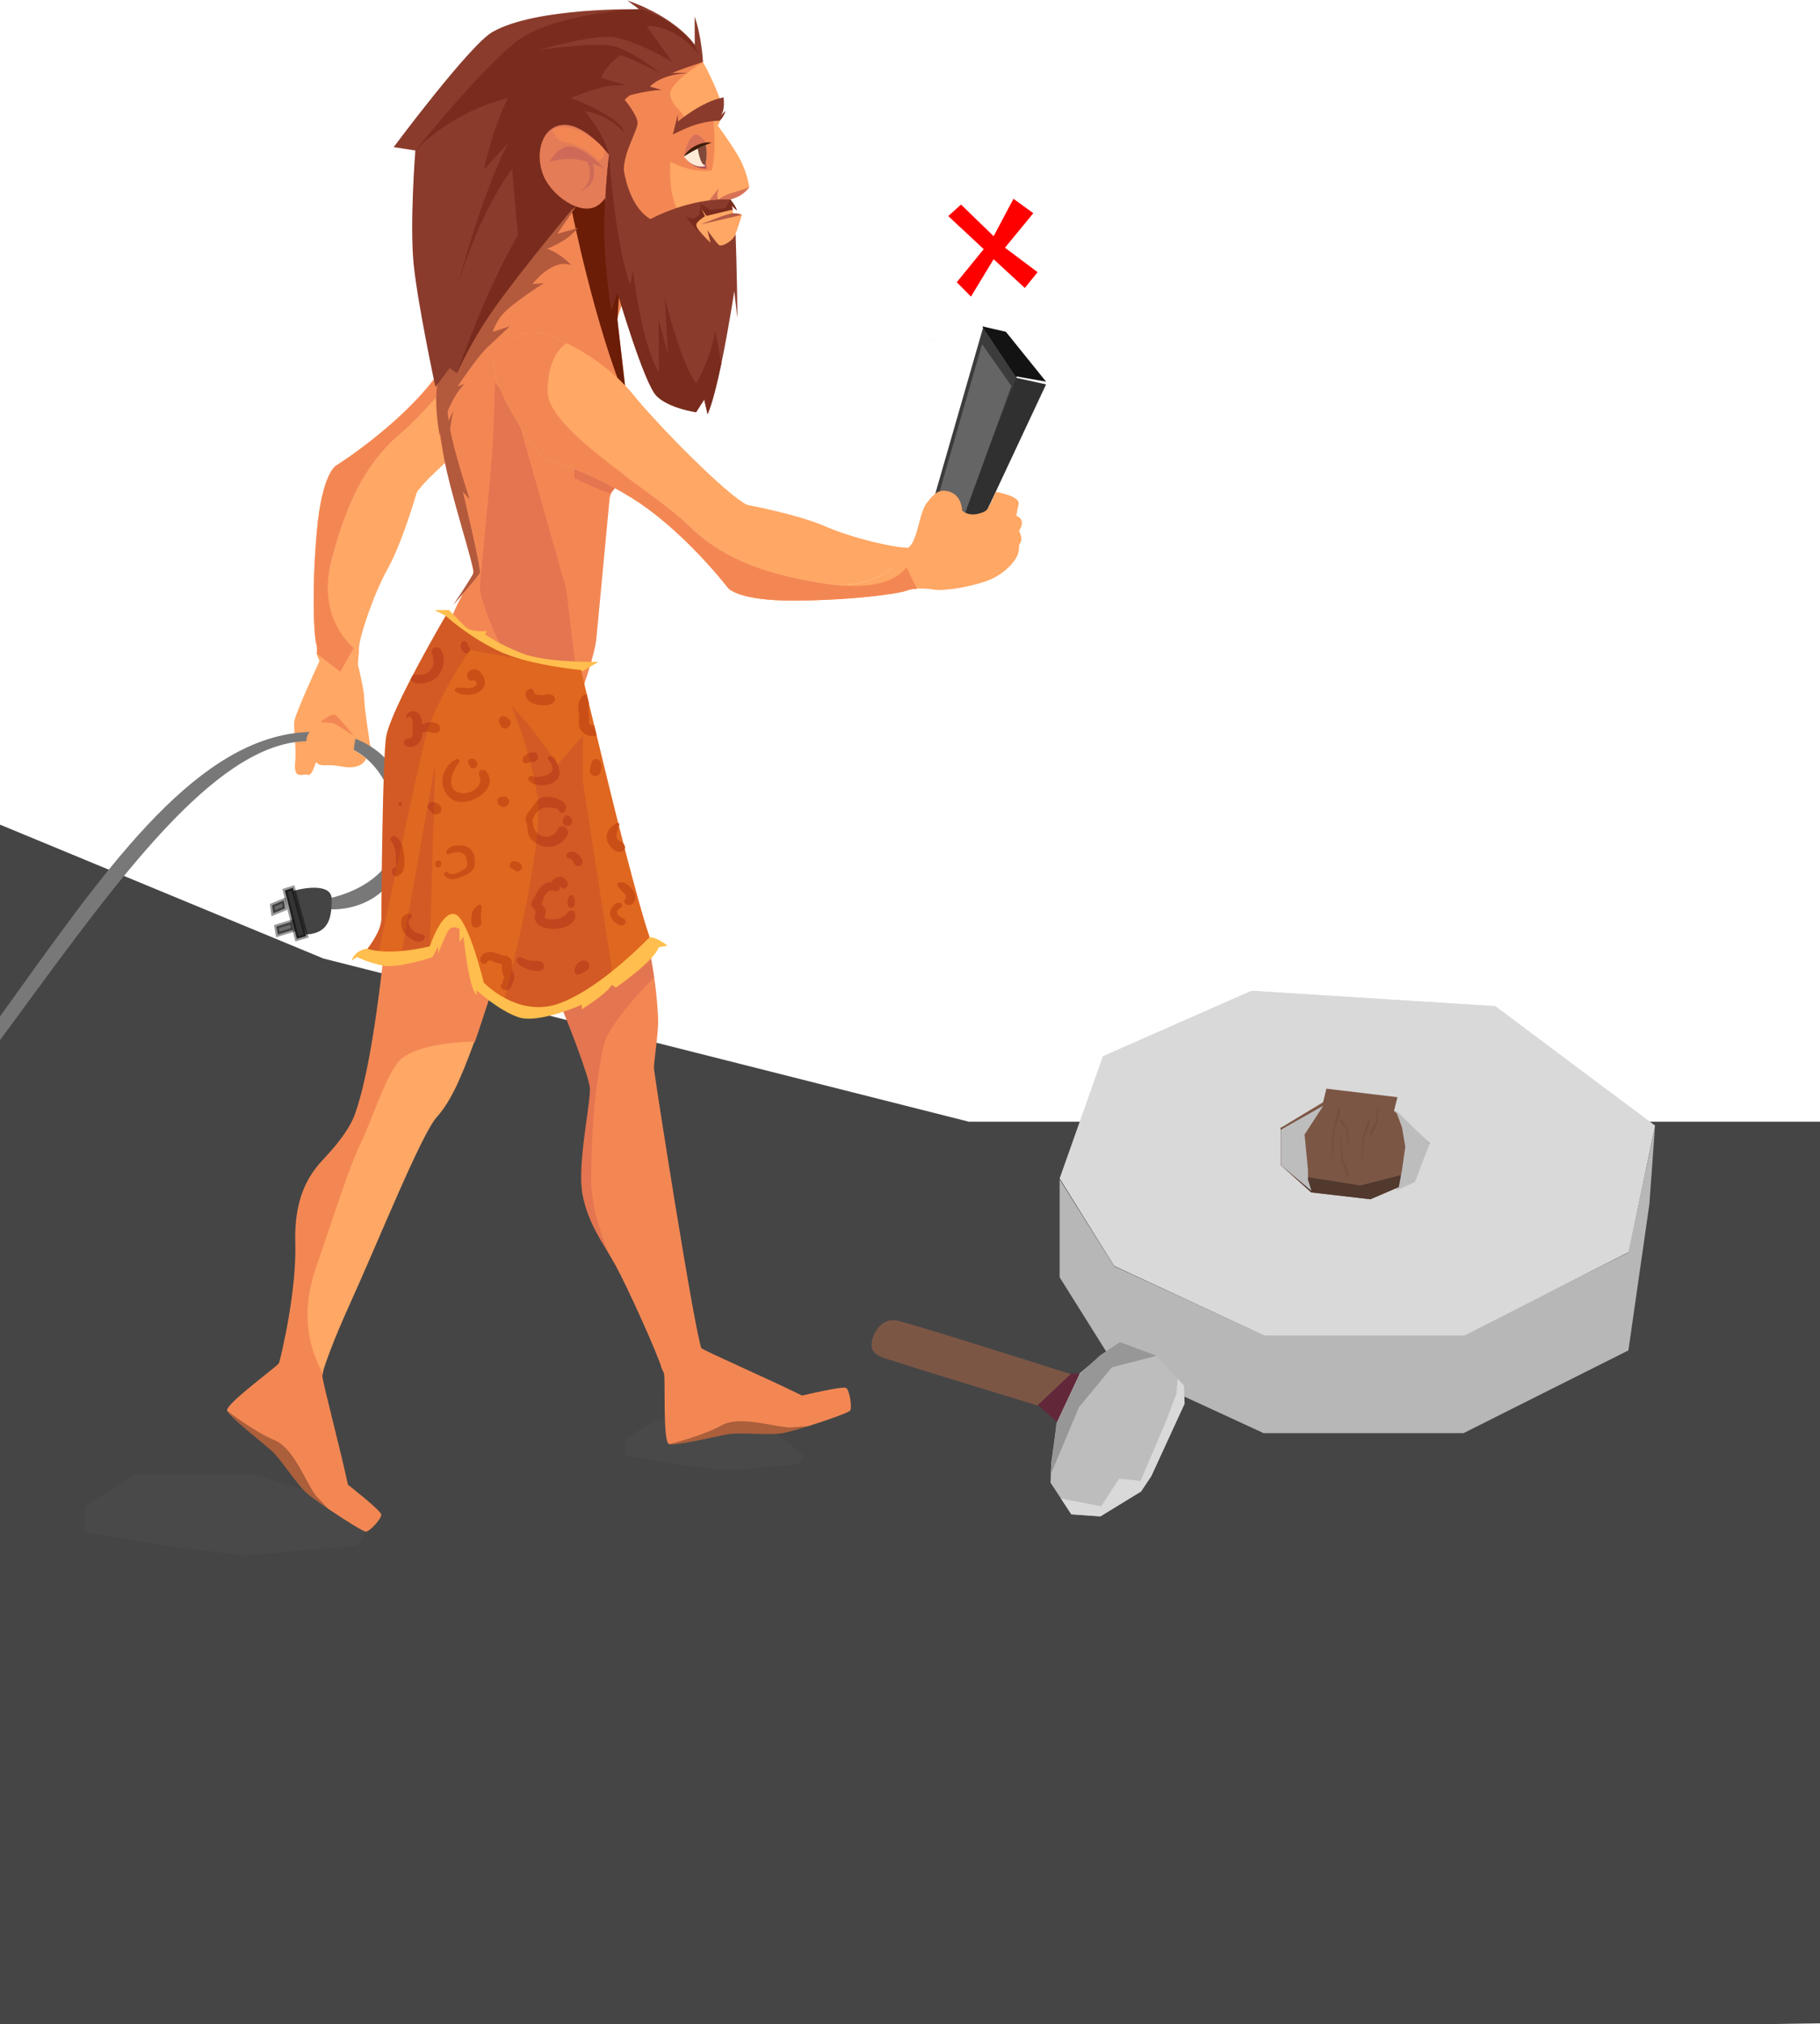 <svg width="428" height="476" viewBox="0 0 428 476" fill="none" xmlns="http://www.w3.org/2000/svg">
<path d="M227.799 263.757L76.074 225.398L-53.041 171.957L-133 64.748L-119.892 483.748L895 468.995V396.538L716.73 359.818L586.305 335.885L485.701 263.757H227.799Z" fill="#454545"/>
<path d="M84.04 363.494L86 360.273L74.891 351.257L59.861 346.748H47.772H31.436L20 354.155V360.273L38.95 363.494L57.248 365.748L84.04 363.494Z" fill="#757575" fill-opacity="0.1"/>
<path d="M187.752 344.324L189 342.29L181.931 336.596L172.366 333.748H164.673H154.277L147 338.426V342.29L159.059 344.324L170.703 345.748L187.752 344.324Z" fill="#757575" fill-opacity="0.1"/>
<path d="M210.989 310.536C214.608 311.341 239.686 319.256 251.773 323.114L246.274 331.196C234.966 327.749 211.983 320.717 210.511 320.162C208.671 319.468 206.294 319.272 205.223 317.468C204.152 315.663 206.465 309.531 210.989 310.536Z" fill="#7C5645"/>
<path d="M75.961 153.644C75.961 153.644 69.517 167.482 69.237 169.498C68.958 171.515 69.757 175.759 69.413 179.245C68.982 183.624 71.337 181.771 72.363 182.195C73.389 182.618 74.127 179.544 74.657 178.262C75.185 176.98 74.853 172.922 76.187 172.367C77.522 171.812 80.161 172.112 80.161 172.112L87.241 176.454C87.241 176.454 85.645 166.48 85.632 164.025C85.617 161.572 83.326 152.966 83.326 152.966C83.326 152.966 83.126 150.701 79.737 150.564C76.348 150.428 75.961 153.644 75.961 153.644Z" fill="#FFA764"/>
<path d="M93.335 193.74C94.646 205.537 82.521 210.452 76.295 211.435L76.295 213.729C82.74 214.493 95.694 211.566 95.957 193.74C96.219 175.914 81.866 171.894 74.657 172.112C23.21 170.801 -9.231 286.475 -71.82 305.809C-92.53 315.509 -146.424 315.967 -170.782 314.984L-170.782 317.605C-150.684 319.353 -100.788 319.441 -61.989 305.809C-13.491 288.77 33.696 170.146 74.657 174.406C82.194 174.078 91.697 178.994 93.335 193.74Z" fill="#787878"/>
<path d="M80.228 180.228C85.471 181.211 86.127 178.262 86.127 178.262L83.178 176.296L84.16 169.742L76.296 169.742C76.296 169.742 70.07 171.708 72.691 176.624C75.313 181.539 74.986 179.245 80.228 180.228Z" fill="#FFA764"/>
<path d="M75.331 169.769C75.331 169.769 77.919 167.737 78.718 168.067C79.517 168.397 83.196 173.046 83.196 173.046L78.609 170.097L75.331 169.769Z" fill="#F38754"/>
<path d="M128.907 71.661C119.84 70.848 102.911 94.633 94.942 101.289C86.983 107.938 81.985 116.283 77.956 131.808C75.039 143.046 79.105 155.439 84.156 156.28L84.425 152.215C84.425 152.212 84.424 152.208 84.424 152.204C84.682 149.331 87.779 139.853 91.214 133.658C94.667 127.463 97.99 115.837 97.99 115.837C100.772 111.317 118.207 97.055 126.378 91.631C131.931 87.932 136.791 82.28 139.899 77.217C139.899 77.217 137.975 72.475 128.907 71.661Z" fill="#FFA764"/>
<path d="M129.43 159.507C129.464 159.563 129.5 159.643 129.536 159.72C129.5 159.636 129.464 159.561 129.43 159.507Z" fill="#9B90AC"/>
<path d="M129.43 159.507C129.464 159.563 129.5 159.643 129.536 159.72C129.5 159.636 129.464 159.561 129.43 159.507Z" fill="#9B90AC"/>
<path d="M77.956 131.808C81.985 116.283 86.983 107.938 94.942 101.289C102.911 94.633 119.84 70.847 128.907 71.661C137.975 72.475 139.899 77.218 139.899 77.218L139.908 77.21C141.369 74.844 142.456 72.599 143.029 70.751C144.858 64.958 137.693 59.962 137.693 59.962C132.535 57.998 116.595 66.698 114.402 68.53C112.217 70.355 111.011 77.331 102.321 88.839C93.63 100.348 79.002 109.511 79.002 109.511C79.002 109.511 75.735 111.317 74.515 124.926C73.291 138.553 73.826 149.519 74.354 151.257C74.601 152.06 74.623 152.876 74.504 153.74C74.504 153.74 75.861 159.184 79.797 158.852C84.466 158.457 84.377 152.926 84.377 152.926C81.345 150.145 75.039 143.046 77.956 131.808Z" fill="#FFA764"/>
<path d="M77.956 131.809C81.985 116.283 86.983 107.938 94.943 101.29C102.911 94.633 119.84 70.847 128.907 71.661C137.975 72.475 139.899 77.218 139.899 77.218L139.908 77.21C141.369 74.843 142.456 72.599 143.029 70.752C144.858 64.958 137.693 59.962 137.693 59.962C132.535 57.999 116.596 66.698 114.402 68.53C112.218 70.355 111.011 77.331 102.32 88.839C93.63 100.348 79.002 109.511 79.002 109.511C79.002 109.511 75.736 111.317 74.515 124.926C73.291 138.553 73.826 149.52 74.354 151.258C74.601 152.061 74.623 152.876 74.504 153.74L80.031 157.965L83.158 152.409C80.125 149.629 75.039 143.047 77.956 131.809Z" fill="#F38754"/>
<path d="M199.011 326.399C198.21 325.841 188.617 328.163 188.617 328.163C180.421 324.103 166.217 317.94 164.796 316.942C164.77 316.924 164.739 316.881 164.703 316.823C164.703 316.823 162.678 313.327 158.102 315.905C153.527 318.481 155.945 322.481 155.945 322.481C156.067 322.772 156.148 323.001 156.171 323.139C156.331 324.078 156.254 328.08 156.32 331.897C156.385 335.715 156.595 339.359 157.34 339.592C158.818 340.048 168.637 337.675 171.262 337.229C173.9 336.782 180.998 337.51 184.082 336.987C185.214 336.794 187.565 336.122 190.131 335.328L190.167 335.322C194.579 333.941 199.58 332.163 199.91 331.698C200.43 330.966 199.8 326.959 199.011 326.399Z" fill="#F38754"/>
<path d="M190.13 335.328C187.564 336.123 185.213 336.794 184.08 336.986C180.997 337.51 173.898 336.782 171.261 337.23C168.635 337.675 158.816 340.048 157.339 339.592C157.339 339.592 165.167 337.682 169.697 335.166C174.223 332.638 182.942 335.903 186.305 335.642C187.247 335.57 188.628 335.459 190.13 335.328Z" fill="black" fill-opacity="0.3"/>
<path d="M153.791 251.307C153.701 249.82 154.94 242.342 154.77 239.514C154.678 237.977 154.577 234.875 153.824 229.683C153.366 226.541 152.654 222.631 151.559 217.851L151.558 217.839C151.124 215.907 150.607 213.821 150.032 211.591C145.653 194.722 133.633 170.939 133.633 170.939C117.33 171.919 113.758 193.422 118.823 206.419C120.763 211.405 124.293 219.245 127.918 227.238C133.748 240.129 138.585 253.555 138.721 255.81C138.941 259.469 135.657 273.934 136.994 280.903C138.329 287.847 141.799 292.24 144.721 297.485C147.417 302.357 154.581 318.18 155.711 321.994L165.028 317.313C163.457 314.014 153.879 252.78 153.791 251.307Z" fill="#F38754"/>
<g opacity="0.4">
<path opacity="0.4" d="M144.725 297.582C141.803 292.337 138.333 287.944 136.998 281C135.661 274.032 138.939 259.469 138.719 255.81C138.583 253.555 133.751 240.226 127.922 227.335L151.563 217.949C152.658 222.729 153.37 226.639 153.828 229.78C153.828 229.78 143.394 240.233 142.071 245.489C140.758 250.732 139.113 261.742 139.008 276.726C138.917 289.703 147.635 302.84 144.725 297.582Z" fill="#901D40"/>
</g>
<path d="M156.062 59.577C157.917 62.142 155.978 65.732 152.818 65.561C151.723 65.501 150.79 65.524 150.234 65.686C147.947 66.357 145.335 73.702 145.201 75.12C145.069 76.516 147.979 93.82 148.193 107.533C148.201 108.02 148.113 108.497 147.937 108.952C147.424 110.283 146.18 113.157 144.342 115.14C143.799 115.726 143.435 116.454 143.36 117.249L140.249 150.11C139.885 153.961 136.97 162.069 136.97 162.069C136.97 162.069 129.369 173.857 114.017 168.272C92.904 160.59 111.106 137.177 111.336 134.746C111.566 132.313 101.663 103.475 102.648 93.068C104.532 73.172 131.27 51.515 140.499 44.594C142.188 43.327 144.585 43.695 145.823 45.407L156.062 59.577Z" fill="#F38754"/>
<g opacity="0.4">
<path opacity="0.4" d="M148.205 108.226C148.205 108.226 143.128 108.385 139.023 106.386L134.918 104.386L135.075 112.453C135.075 112.453 142.117 115.83 143.485 115.959C146.786 112.891 148.205 108.226 148.205 108.226Z" fill="#901D40"/>
</g>
<g opacity="0.4">
<path opacity="0.4" d="M116.34 89.96C116.34 89.96 116.31 101.196 115.282 112.051L112.859 137.65C112.442 142.058 122.129 162.755 129.196 171.299C136.262 179.842 139.604 183.536 139.604 183.536L136.203 163.815L133.147 138.497L120.671 94.47L116.34 89.96Z" fill="#901D40"/>
</g>
<path d="M134.34 48.909C134.34 48.909 139.851 76.682 147.402 94.473L145.201 75.121L147.09 46.14C147.256 43.591 145.233 41.432 142.679 41.433C141.374 41.434 140.136 42.011 139.297 43.01L134.34 48.909Z" fill="#6C1D07"/>
<path d="M103.397 102.349C103.397 102.349 105.307 94.247 109.211 90.271L107.624 90.836C107.624 90.836 112.676 83.28 114.811 81.513C114.811 81.513 115.778 76.527 118.285 73.799C120.793 71.071 127.899 66.581 127.899 66.581L125.237 66.788C125.237 66.788 129.922 60.587 134.374 62.388C134.374 62.388 132.35 59.896 128.667 58.473L135.556 48.419C135.556 48.419 123.193 58.134 116.59 65.849C108.888 74.849 103.104 86.138 102.671 91.796C102.293 96.744 103.397 102.349 103.397 102.349Z" fill="#B35A3D"/>
<path d="M102.648 93.068C102.648 93.068 102.784 98.073 104.237 106.687C105.851 116.256 111.796 133.649 111.335 134.745C110.875 135.841 106.559 142.304 106.559 142.304C106.559 142.304 112.427 135.564 112.819 134.732C113.212 133.901 108.85 115.646 108.85 115.646L110.446 117.407C110.446 117.407 105.271 101.997 105.298 96.653L102.648 93.068Z" fill="#B35A3D"/>
<path d="M104.813 100.386L106.547 96.639C106.547 96.639 105.882 100.027 105.579 103.22L104.813 100.386Z" fill="#B35A3D"/>
<path d="M113.988 78.652L119.898 76.715L114.808 81.514L113.988 78.652Z" fill="#B35A3D"/>
<path d="M128.664 58.473C128.664 58.473 133.373 56.874 135.917 53.537C135.917 53.537 133.127 54.527 129.838 55.261L128.664 58.473Z" fill="#B35A3D"/>
<path d="M89.665 356.165C89.603 355.192 81.821 349.123 81.821 349.123C79.903 340.179 75.898 325.222 75.796 323.489C75.794 323.458 75.808 323.406 75.831 323.343C75.831 323.343 77.31 319.583 72.446 317.602C67.583 315.621 65.954 320.001 65.954 320.001C65.802 320.278 65.673 320.484 65.58 320.588C64.943 321.297 61.761 323.725 58.813 326.15C55.864 328.576 53.14 331.005 53.421 331.734C53.983 333.175 61.947 339.389 63.928 341.168C65.919 342.955 69.763 348.968 72.09 351.057C72.944 351.824 74.933 353.248 77.151 354.763L77.178 354.788C81.002 357.384 85.504 360.196 86.073 360.165C86.971 360.117 89.717 357.132 89.665 356.165Z" fill="#F38754"/>
<path d="M77.153 354.764C74.935 353.248 72.947 351.824 72.093 351.057C69.766 348.968 65.921 342.956 63.931 341.168C61.949 339.389 53.986 333.175 53.424 331.735C53.424 331.735 59.788 336.677 64.575 338.66C69.369 340.634 72.233 349.492 74.529 351.964C75.171 352.656 76.117 353.669 77.153 354.764Z" fill="black" fill-opacity="0.3"/>
<path d="M102.816 186.679C101.912 190.271 92.988 197.237 91.163 215.587L94.628 209.983L123.976 204.05C127.71 189.755 130.64 177.293 130.64 177.293C126.292 168.785 104.615 179.656 102.816 186.679Z" fill="#FFA764"/>
<path d="M84.636 268.747C81.967 274.183 78.833 283.877 73.957 298.137C69.696 310.598 73.572 318.804 75.73 323.188C76.706 319.952 78.573 314.835 82.083 307.073C89.13 291.529 99.027 266.811 102.718 262.67C105.522 259.531 107.893 255.111 111.723 244.462C111.723 244.462 99.318 244.836 94.251 248.784C90.833 251.455 87.318 263.302 84.636 268.747Z" fill="#FFA764"/>
<path d="M91.166 215.587C89.43 233.126 87.029 252.006 83.479 261.974C82.484 264.802 80.054 268.288 76.549 272.047C73.647 275.139 69.086 280.146 69.446 292.294C69.756 303.118 66.446 317.917 65.194 322.112L74.762 326.971C74.912 326.184 75.279 324.658 75.823 322.869C73.666 318.485 70.024 310.638 74.285 298.177C79.161 283.917 82.168 274.247 84.837 268.812C87.519 263.367 91.115 251.53 94.533 248.86C99.6 244.911 111.295 244.944 111.295 244.944L111.615 245.125C112.828 241.745 114.313 237.049 115.884 232.266C118.527 224.223 121.436 213.726 123.977 204.051L94.631 209.983L91.166 215.587Z" fill="#F38754"/>
<path d="M86.424 223.073C86.424 223.073 83.676 223.217 82.684 225.844L83.981 225.043C83.981 225.043 86.386 226.311 90.012 227.047C93.637 227.783 101.692 225.06 101.692 225.06L103.068 222.516V224.197C103.068 224.197 104.883 219.282 105.739 218.426C106.594 217.57 108.061 218.426 108.061 218.426V221.453L109.022 220.302C109.022 220.302 110.135 232.085 112.065 234.013V232.844C112.065 232.844 117.343 237.694 122 239.228C126.657 240.762 136.819 236.259 136.819 236.259V237.328C136.819 237.328 142.766 233.663 143.835 231.602L144.836 232.212C144.836 232.212 153.759 226.105 154.905 222.746L156.965 222.364C156.965 222.364 154.541 220.373 152.776 220.373C151.011 220.373 135.59 231.372 129.635 230.685C123.679 229.998 113.984 210.438 105.357 211.972C96.73 213.508 86.424 223.073 86.424 223.073Z" fill="#FFBE4D"/>
<path d="M104.808 144.81L102.199 143.459H105.59C105.59 143.459 108.02 145.99 109.424 147.394C110.829 148.798 114.519 148.387 114.519 148.387L114.035 149.15C114.035 149.15 117.243 151.492 122.905 153.68C128.566 155.868 140.705 155.648 140.705 155.648L137.117 157.777C137.117 157.777 113.725 157.343 104.808 144.81Z" fill="#FFBE4D"/>
<path d="M152.775 220.372C152.775 220.372 148.914 224.427 143.772 228.52C140.022 231.5 135.588 234.493 131.471 235.971C126.488 237.754 121.992 236.435 118.767 234.713C115.665 233.064 113.759 231.036 113.759 231.036C113.759 231.036 110.095 215.804 106.955 214.961C103.828 214.118 101.08 222.522 101.08 222.522C101.08 222.522 91.711 224.904 86.422 223.072C86.422 223.072 89.683 219.028 89.683 216.061C89.683 213.104 89.964 177.534 90.844 173.051C91.405 170.229 93.849 164.989 96.536 159.785C96.72 159.419 96.916 159.053 97.11 158.699C100.824 151.565 104.806 144.81 104.806 144.81C104.806 144.81 110.168 149.757 117.339 153.116C118.999 153.898 120.918 154.546 122.884 155.095H122.896C129.48 156.915 136.651 157.551 136.651 157.551C136.651 157.551 137.151 159.7 137.982 163.218C138.153 163.902 138.324 164.623 138.495 165.405C138.874 166.968 139.288 168.715 139.741 170.596C139.924 171.353 140.119 172.147 140.315 172.941C144.114 188.723 149.904 212.079 152.775 220.372Z" fill="#E0671F"/>
<path d="M112.279 157.546C111.067 156.946 109.494 157.985 109.948 159.364C110.099 159.824 110.609 160.201 111.112 160.025C111.252 159.976 111.388 159.925 111.518 159.861C111.725 160.118 112.177 160.51 112.131 160.824C112.083 161.16 111.615 161.418 111.357 161.543C109.994 162.199 108.57 161.369 107.23 161.824C106.948 161.919 106.809 162.289 107.047 162.513C108.024 163.431 109.933 163.486 111.192 163.251C112.379 163.029 113.637 162.266 113.969 161.026C114.294 159.809 113.4 158.101 112.279 157.546Z" fill="#CA4F17"/>
<path d="M131.193 194.973C130.526 196.418 129.041 197.089 127.502 196.604C125.971 196.123 125.405 194.786 125.23 193.285C125.102 192.184 126.438 190.492 127.499 190.095C128.304 189.793 131.077 189.666 131.484 190.688C131.712 191.264 132.38 191.352 132.747 190.853C134.459 188.527 130.1 187.286 128.576 187.34C127.209 187.388 126.367 188.005 125.66 189.119C125.05 190.078 123.634 191.4 123.565 192.584C123.539 193.022 123.736 193.181 123.873 193.594C124.147 194.426 123.997 195.289 124.226 196.108C124.544 197.253 125.632 198.098 126.659 198.602C129.219 199.857 132.222 198.87 133.456 196.297C134.184 194.777 131.896 193.448 131.193 194.973Z" fill="#CA4F17"/>
<path d="M134.395 192.559C134.273 192.324 134.157 192.123 133.972 191.93C133.685 191.631 133.156 191.631 132.869 191.93C132.685 192.123 132.569 192.324 132.446 192.559C132.055 193.307 132.534 194.257 133.421 194.257C134.307 194.257 134.786 193.307 134.395 192.559Z" fill="#CA4F17"/>
<path d="M131.142 179.788C130.78 178.885 130.362 177.658 129.203 177.846C128.815 177.909 128.796 178.394 128.994 178.637C129.385 179.117 129.713 179.723 129.89 180.315C130.122 181.093 129.677 181.584 129.038 181.997C128.218 182.526 126.141 182.964 125.223 182.539C124.548 182.227 123.836 183.021 124.399 183.607C126.001 185.269 129.661 184.95 131.086 183.175C131.855 182.218 131.567 180.845 131.142 179.788Z" fill="#CA4F17"/>
<path d="M125.436 176.921C124.246 176.945 122.73 177.622 122.918 179.024C122.954 179.292 123.292 179.519 123.55 179.505C124.088 179.476 124.6 179.039 125.136 179.138C126.788 179.443 127.046 176.888 125.436 176.921Z" fill="#CA4F17"/>
<path d="M114.416 181.505C114.227 181.252 113.94 180.989 113.59 181.031L113.258 181.072C112.926 181.112 112.618 181.328 112.626 181.703C112.654 182.894 113.392 183.454 112.587 184.677C111.808 185.86 110.206 186.653 108.759 186.528C104.636 186.168 106.085 181.399 107.915 179.382C108.327 178.928 107.809 178.215 107.253 178.524C105.35 179.583 104.176 181.256 104.032 183.479C103.902 185.477 105.221 187.731 107.191 188.392C110.714 189.574 117.418 185.512 114.416 181.505Z" fill="#CA4F17"/>
<path d="M111.136 178.388C110.725 178.334 110.015 178.579 110.074 179.118C110.125 179.596 110.288 180.017 110.601 180.382C111.153 181.026 112.282 180.502 112.26 179.694C112.242 179.037 111.818 178.477 111.136 178.388Z" fill="#CA4F17"/>
<path d="M111.659 202.069C111.467 200.351 110.571 199.048 108.762 198.831C107.485 198.677 105.13 198.836 104.963 200.461C104.934 200.738 105.248 200.917 105.485 200.858C106.467 200.617 107.136 200.208 108.193 200.42C109.279 200.638 109.615 201.336 109.779 202.377C109.948 203.451 109.936 204.029 108.91 204.546C107.888 205.061 106.342 206.096 105.297 205.174C104.788 204.724 104.134 205.398 104.559 205.912C105.853 207.476 107.93 206.447 109.439 205.801C111.195 205.049 111.872 203.99 111.659 202.069Z" fill="#CA4F17"/>
<path d="M103.728 202.871C103.609 202.081 102.372 202.297 102.365 203.055C102.365 203.127 102.364 203.199 102.363 203.271C102.354 204.27 103.919 204.137 103.759 203.081C103.749 203.011 103.739 202.941 103.728 202.871Z" fill="#CA4F17"/>
<path d="M135.251 214.781C135.08 213.886 133.938 213.957 133.498 214.553C132.45 215.975 130.533 216.43 128.823 216.076C127.598 215.822 128.133 215.918 128.222 215.125C128.277 214.636 128.447 214.468 128.323 213.96C128.207 213.486 127.918 213.359 127.69 212.956C127.513 212.841 127.365 212.696 127.245 212.522C127.363 212.458 127.458 212.371 127.528 212.261C127.806 210.799 128.654 208.942 130.455 209.524C131.172 209.755 131.875 209.011 131.669 208.309C131.746 208.573 132.056 208.745 132.264 208.889C132.428 209.004 132.66 208.979 132.826 208.889C132.906 208.847 132.984 208.805 133.064 208.762C133.559 208.495 133.626 207.894 133.413 207.429C132.541 205.528 130.322 205.96 129.782 207.438C128.04 207.412 126.798 208.631 126.064 210.321C125.695 211.171 124.74 211.892 125.002 212.95C125.132 213.474 125.705 213.703 125.855 214.119C126.049 214.661 125.895 214.6 125.788 215.214C124.988 219.824 136.115 219.287 135.251 214.781Z" fill="#CA4F17"/>
<path d="M134.8 210.711C134.58 210.367 134.096 210.366 133.877 210.711C133.433 211.407 133.278 212.362 133.669 213.107C133.988 213.714 134.702 213.526 134.986 213.082L135.011 213.107C135.4 212.362 135.245 211.407 134.8 210.711Z" fill="#CA4F17"/>
<path d="M136.987 202.373C136.697 201.415 135.734 200.551 134.773 200.28C134.081 200.084 132.932 200.615 133.255 201.48C133.398 201.864 133.753 201.932 134.03 201.798C134.081 201.837 134.132 201.876 134.184 201.912C134.315 202.019 134.445 202.138 134.555 202.266C134.791 202.544 134.892 202.873 135.079 203.177C135.687 204.159 137.339 203.536 136.987 202.373Z" fill="#CA4F17"/>
<path d="M113.315 213.234C113.363 212.834 112.851 212.621 112.548 212.794C110.921 213.721 110.64 215.569 110.902 217.276C111.13 218.759 113.529 218.162 113.196 216.643C112.956 215.549 113.183 214.332 113.315 213.234Z" fill="#CA4F17"/>
<path d="M126.751 225.941C125.964 225.863 125.285 226.063 124.483 225.87C123.758 225.695 123.121 225.339 122.424 225.091C121.63 224.807 121.235 225.844 121.675 226.378C122.761 227.695 125.409 228.621 127.064 228.248C128.443 227.938 127.988 226.065 126.751 225.941Z" fill="#CA4F17"/>
<path d="M103.358 170.72C102.688 169.678 101.182 169.73 100.104 170.037C98.985 170.355 98.219 170.84 97.671 171.885C97.415 172.373 97.917 172.809 98.384 172.6C98.954 172.343 99.815 172.079 100.45 172.071C101.241 172.061 101.926 172.564 102.705 172.324C103.352 172.126 103.75 171.332 103.358 170.72Z" fill="#CA4F17"/>
<path d="M130.036 163.521C129.169 163.027 128.219 163.479 127.267 163.449C126.857 163.436 126.43 163.395 126.035 163.272C125.563 163.126 125.649 162.964 125.537 162.529C125.434 162.131 124.956 161.828 124.552 161.97C122.676 162.63 123.886 164.834 125.2 165.357C126.596 165.914 129.46 166.34 130.392 164.882C130.68 164.433 130.489 163.779 130.036 163.521Z" fill="#CA4F17"/>
<path d="M120.527 228.358C120.262 227.462 120.621 226.405 120.14 225.58C119.769 224.945 119.107 224.748 118.432 224.654C117.426 224.511 116.558 223.946 115.56 223.834C114.299 223.692 112.51 224.601 113.041 226.099C113.25 226.689 114.157 226.938 114.484 226.288C114.881 225.497 115.53 225.893 116.154 226.183C116.712 226.442 117.481 226.512 117.983 226.784C118.012 226.799 118.03 226.801 118.049 226.805C118.048 226.853 118.052 226.915 118.06 226.999C118.097 227.338 118.006 227.707 118.036 228.057C118.091 228.712 118.317 229.228 118.52 229.811C118.329 230.425 118.122 231.239 118.055 231.268C117.814 231.373 117.71 231.718 117.776 231.953C117.957 232.594 118.505 232.937 119.172 232.822C120.062 232.67 120.289 231.939 120.522 231.209C120.66 230.777 120.963 230.269 120.98 229.808C120.999 229.296 120.666 228.828 120.527 228.358Z" fill="#CA4F17"/>
<path d="M110.118 151.847C109.955 151.586 109.88 151.265 109.694 151.023C109.445 150.699 109.098 150.65 108.774 150.904C107.734 151.721 108.632 153.861 109.953 153.583C110.313 153.507 110.485 153.163 110.523 152.834C110.57 152.415 110.321 152.174 110.118 151.847Z" fill="#CA4F17"/>
<path d="M99.278 170.751C99.303 169.574 99.108 168.005 97.9 167.403C97.021 166.965 95.936 167.377 95.511 168.233C95.371 168.517 95.656 168.812 95.943 168.664C97.343 167.946 97.008 171.169 97.001 171.663C96.995 172.143 97.181 172.94 96.854 173.352C96.578 173.7 95.985 173.634 95.591 173.727C94.787 173.917 94.803 174.929 95.38 175.345C96.337 176.037 97.723 175.543 98.472 174.745C99.472 173.676 99.251 172.094 99.278 170.751Z" fill="#CA4F17"/>
<path d="M102.403 159.505C101.145 160.531 97.651 161.581 96.539 159.786C96.722 159.42 96.918 159.054 97.113 158.699C97.638 158.638 98.2 158.76 98.725 158.723C99.482 158.675 100.204 158.467 100.814 157.978C102.28 156.793 102.11 155.144 101.572 153.544C101.157 152.262 102.964 151.688 103.636 152.677C105.065 154.766 104.284 157.978 102.403 159.505Z" fill="#CA4F17"/>
<path d="M95.05 201.391C94.892 199.64 94.584 197.702 92.969 196.698C92.363 196.321 91.495 197.103 91.945 197.722C92.624 198.655 92.942 199.602 93.06 200.744C93.105 201.186 93.138 203.915 93.163 203.914C91.558 203.998 92.014 206.491 93.447 206.007C95.302 205.381 95.195 202.99 95.05 201.391Z" fill="#CA4F17"/>
<path d="M94.448 188.866C94.246 187.99 93.065 189.171 93.94 189.373C94.005 189.388 94.07 189.402 94.134 189.418C94.355 189.469 94.543 189.281 94.492 189.06L94.448 188.866Z" fill="#CA4F17"/>
<path d="M146.958 199.022C146.802 198.55 146.616 198.288 146.199 198.03C145.771 197.766 145.25 197.595 145.058 197.089C144.759 196.299 145.363 194.75 145.633 193.993C145.757 193.648 145.333 193.383 145.046 193.541C143.501 194.388 142.329 195.629 142.757 197.561C143.053 198.894 144.751 200.803 146.263 200.246C146.748 200.068 147.138 199.568 146.958 199.022Z" fill="#CA4F17"/>
<path d="M140.313 172.941C139.544 173.173 138.713 173.137 137.956 172.819C136.966 172.379 136.307 171.573 136.136 170.498C136.025 169.875 136.172 169.265 136.185 168.642C136.185 167.921 135.989 167.237 135.965 166.516C135.904 165.221 136.624 163.279 137.98 163.218C138.151 163.902 138.322 164.623 138.493 165.405C138.248 166.015 138.322 166.565 138.456 167.53C138.517 167.982 138.566 168.434 138.554 168.898C138.542 169.619 138.334 170.376 139.19 170.572C139.372 170.608 139.544 170.608 139.739 170.596C139.922 171.353 140.118 172.147 140.313 172.941Z" fill="#CA4F17"/>
<path d="M99.715 219.944C98.888 219.442 97.931 219.504 97.172 218.835C96.471 218.214 95.44 216.639 96.562 215.903C97.159 215.513 96.752 214.726 96.103 214.817C93.749 215.144 94.061 218.036 95.149 219.473C96.012 220.614 98.907 222.628 99.875 220.558C99.979 220.336 99.938 220.079 99.715 219.944Z" fill="#CA4F17"/>
<path d="M146.858 216.131C146.332 215.712 145.21 215.452 145.125 214.658C145.035 213.799 145.921 213.72 146.274 213.146C146.383 212.968 146.352 212.703 146.198 212.558C145.122 211.547 143.65 213.363 143.491 214.359C143.258 215.817 144.614 217.317 145.999 217.609C146.774 217.772 147.61 216.726 146.858 216.131Z" fill="#CA4F17"/>
<path d="M149.282 210.066C148.788 208.773 146.819 206.94 145.336 207.591C145.195 207.652 145.151 207.839 145.18 207.974C145.351 208.78 146.107 209.274 146.607 209.876C146.822 210.135 147.217 210.516 147.242 210.865C147.255 211.052 147.146 211.151 147.064 211.309C147.017 211.4 146.7 211.817 146.921 211.585C146.766 211.748 146.685 212.063 146.833 212.262C147.289 212.874 147.991 213.033 148.653 212.59C149.489 212.03 149.621 210.952 149.282 210.066Z" fill="#CA4F17"/>
<path d="M119.73 169.153C119.365 168.855 119.065 168.537 118.592 168.422C117.966 168.271 117.309 168.721 117.316 169.394C117.323 169.887 117.544 170.246 117.755 170.676C118.583 172.357 121.156 170.311 119.73 169.153Z" fill="#CA4F17"/>
<path d="M118.471 187.275C117.874 187.296 116.901 187.571 116.964 188.358C117.012 188.964 117.335 189.302 117.84 189.605C118.535 190.02 119.465 189.627 119.676 188.858C119.886 188.098 119.288 187.247 118.471 187.275Z" fill="#CA4F17"/>
<path d="M103.627 189.637C103.098 188.879 102.161 188.449 101.246 188.714C100.594 188.902 100.304 189.79 100.833 190.276C101.156 190.572 101.354 190.853 101.645 191.166C102.603 192.196 104.459 190.827 103.627 189.637Z" fill="#CA4F17"/>
<path d="M122.604 203.348C122.051 202.583 120.817 202.117 120.06 202.915C119.788 203.201 119.766 203.677 120.06 203.961C120.374 204.264 120.814 204.529 121.176 204.777C122.015 205.349 123.215 204.191 122.604 203.348Z" fill="#CA4F17"/>
<path d="M138.447 226.649C138.187 226.06 137.543 225.712 136.901 225.891C135.885 226.173 135.283 227.064 135.097 228.054C134.966 228.753 135.703 229.517 136.399 229.055C136.867 228.744 137.459 228.616 137.911 228.286C138.437 227.901 138.727 227.287 138.447 226.649Z" fill="#CA4F17"/>
<path d="M141.08 178.985C140.749 178.329 139.591 178.275 139.277 178.985C138.963 179.694 138.813 180.438 138.717 181.206C138.64 181.826 139.261 182.39 139.822 182.458C140.49 182.537 140.986 182.153 141.22 181.545C141.538 180.717 141.477 179.768 141.08 178.985Z" fill="#CA4F17"/>
<g opacity="0.4">
<path opacity="0.4" d="M143.837 227.518L143.776 228.519C140.026 231.5 135.591 234.494 131.475 235.971C126.491 237.755 121.997 236.434 118.772 234.713L118.734 234.481C118.734 234.481 128.143 198.793 126.384 187.274C124.625 175.756 120.156 165.874 120.156 165.874C125.732 171.449 131.143 179.788 131.143 179.788L137.038 173.09V183.524L143.837 227.518Z" fill="#901D40"/>
</g>
<g opacity="0.4">
<path opacity="0.4" d="M100.45 172.07C99.172 175.94 89.125 223.616 89.125 223.616C89.125 223.616 87.645 223.616 86.422 223.072C86.422 223.072 89.683 219.028 89.683 216.061C89.683 213.104 89.963 177.534 90.844 173.052C92.212 166.174 104.805 144.81 104.805 144.81C104.805 144.81 110.167 149.757 117.337 153.116C118.999 153.898 120.917 154.546 122.883 155.095L110.522 152.835C110.522 152.835 103.513 162.791 100.45 172.07Z" fill="#901D40"/>
</g>
<g opacity="0.4">
<path opacity="0.4" d="M101.08 222.522L102.362 179.525L94.5 223.617C94.5 223.617 98.109 223.341 101.08 222.522Z" fill="#901D40"/>
</g>
<path d="M222 131.748L238.541 88.748L246 90.389L234 115.992L226.541 131.748H222Z" fill="#303030"/>
<path d="M231.292 76.679L239.157 88.475L223.755 127.143L223.1 128.126L219.495 125.504L218.84 119.934L231.292 76.679Z" fill="#3C3C3C"/>
<path d="M230.963 80.939L237.845 90.77L223.754 129.437L222.444 133.369L218.839 130.748L218.184 125.177L230.963 80.939Z" fill="#656565"/>
<path d="M233.228 115.956C233.228 115.956 234.712 112.129 236.055 108.526L233.228 115.956Z" fill="#8A3B2C"/>
<path d="M230.738 120.608C230.837 120.574 230.931 120.537 231.025 120.5C230.929 120.537 230.832 120.577 230.738 120.608Z" fill="#8A3B2C"/>
<path d="M231.363 120.36C232.412 119.894 233.134 119.332 233.134 119.332L233.176 117.751C233.002 118.714 232.533 119.809 231.363 120.36Z" fill="#8A3B2C"/>
<path d="M234.242 115.674C234.242 115.674 233.433 117.002 233.259 117.967L232.604 118.95C232.604 118.95 232.417 119.894 231.368 120.36C231.344 120.371 231.325 120.385 231.301 120.396C231.207 120.437 231.12 120.464 231.029 120.5C230.935 120.537 230.842 120.574 230.744 120.609C230.686 120.627 230.629 120.645 230.573 120.662C229.254 121.089 227.641 121.205 226.261 120.086C226.261 120.086 226.261 116.657 223.429 115.674C220.596 114.691 219.412 116.456 217.963 118.241C217.641 118.639 217.366 119.171 217.117 119.787C216.187 122.116 215.678 125.651 214.592 127.57C214.165 128.367 213.632 128.89 212.95 128.965C212.95 128.965 209.262 130.525 210.206 134.421C211.149 138.316 216.351 138.407 216.351 138.407C217.377 138.35 218.509 138.475 219.802 138.674C221.377 138.916 225.232 138.455 228.738 137.595C230.553 137.148 232.278 136.597 233.538 135.977C233.802 135.845 234.049 135.716 234.286 135.578L234.482 135.454C235.394 134.921 236.161 134.344 236.8 133.769C238.293 132.424 239.081 131.096 239.332 130.408C239.731 129.315 239.641 128.126 239.641 128.126C239.641 128.126 240.271 127.409 240.18 126.533C240.089 125.656 239.645 124.808 239.645 124.808C239.645 124.808 240.409 123.808 240.296 122.726C240.193 121.651 239.018 121.295 239.018 121.295C239.018 121.295 239.118 120.417 239.538 118.523C239.957 116.63 234.242 115.674 234.242 115.674Z" fill="#FFA764"/>
<path d="M235.848 73.41C236.095 73.326 236.328 73.249 236.551 73.175C236.329 73.249 236.094 73.326 235.848 73.41Z" fill="#9B90AC"/>
<path d="M238.316 72.628C238.423 72.6 238.511 72.579 238.595 72.559C238.511 72.579 238.423 72.599 238.316 72.628Z" fill="#9B90AC"/>
<path d="M236.605 73.157C236.818 73.087 237.015 73.023 237.203 72.963C237.016 73.023 236.817 73.087 236.605 73.157Z" fill="#9B90AC"/>
<path d="M237.848 72.763C237.985 72.722 238.104 72.689 238.22 72.656C238.104 72.688 237.985 72.722 237.848 72.763Z" fill="#9B90AC"/>
<path d="M238.672 72.539C238.771 72.517 238.852 72.504 238.912 72.497C238.852 72.503 238.771 72.517 238.672 72.539Z" fill="#9B90AC"/>
<path d="M237.273 72.939C237.447 72.885 237.605 72.837 237.757 72.791C237.606 72.837 237.447 72.885 237.273 72.939Z" fill="#9B90AC"/>
<path d="M232.121 74.726C232.466 74.601 232.805 74.479 233.133 74.361C232.805 74.479 232.467 74.601 232.121 74.726Z" fill="#9B90AC"/>
<path d="M226.883 76.678C227.037 76.619 227.192 76.561 227.344 76.502C227.191 76.561 227.037 76.619 226.883 76.678Z" fill="#9B90AC"/>
<path d="M225.891 77.06C225.955 77.035 226.019 77.011 226.083 76.986C226.019 77.011 225.955 77.035 225.891 77.06Z" fill="#9B90AC"/>
<path d="M231.09 75.102C231.431 74.977 231.767 74.855 232.095 74.735C231.766 74.855 231.432 74.976 231.09 75.102Z" fill="#9B90AC"/>
<path d="M227.93 76.282C228.151 76.198 228.371 76.115 228.59 76.033C228.37 76.115 228.151 76.198 227.93 76.282Z" fill="#9B90AC"/>
<path d="M230.023 75.495C230.342 75.376 230.658 75.26 230.968 75.146C230.658 75.26 230.343 75.376 230.023 75.495Z" fill="#9B90AC"/>
<path d="M228.973 75.889C229.255 75.783 229.535 75.678 229.813 75.575C229.535 75.679 229.255 75.783 228.973 75.889Z" fill="#9B90AC"/>
<path d="M233.133 74.36C234.121 74.007 235.026 73.691 235.817 73.422C235.026 73.691 234.121 74.007 233.133 74.36Z" fill="#9B90AC"/>
<path d="M230.969 75.145C231.008 75.131 231.047 75.117 231.086 75.103C231.047 75.117 231.008 75.131 230.969 75.145Z" fill="#B1A9BE"/>
<path d="M227.344 76.502C227.539 76.429 227.733 76.355 227.927 76.282C227.733 76.355 227.539 76.429 227.344 76.502Z" fill="#B1A9BE"/>
<path d="M226.082 76.986C226.35 76.883 226.618 76.782 226.884 76.68C226.618 76.782 226.35 76.883 226.082 76.986Z" fill="#B1A9BE"/>
<path d="M232.094 74.735C232.102 74.732 232.109 74.731 232.117 74.727C232.109 74.731 232.102 74.732 232.094 74.735Z" fill="#B1A9BE"/>
<path d="M229.812 75.575C229.884 75.549 229.954 75.523 230.025 75.496C229.954 75.523 229.884 75.549 229.812 75.575Z" fill="#B1A9BE"/>
<path d="M228.59 76.032C228.718 75.984 228.845 75.937 228.972 75.889C228.845 75.937 228.718 75.984 228.59 76.032Z" fill="#B1A9BE"/>
<path d="M238.219 72.656C238.249 72.647 238.287 72.636 238.316 72.628C238.287 72.636 238.249 72.647 238.219 72.656Z" fill="#B1A9BE"/>
<path d="M225.891 77.06C219.618 79.478 213.162 82.163 211.656 83.251C211.706 83.217 211.757 83.183 211.818 83.147C213.587 81.99 219.829 79.397 225.891 77.06Z" fill="#B1A9BE"/>
<path d="M237.203 72.964C237.226 72.957 237.251 72.949 237.274 72.941C237.251 72.949 237.226 72.957 237.203 72.964Z" fill="#B1A9BE"/>
<path d="M238.598 72.56C238.622 72.554 238.653 72.546 238.676 72.541C238.653 72.546 238.622 72.554 238.598 72.56Z" fill="#B1A9BE"/>
<path d="M237.758 72.791C237.787 72.782 237.821 72.772 237.849 72.764C237.821 72.772 237.787 72.782 237.758 72.791Z" fill="#B1A9BE"/>
<path d="M233.129 74.361C233.13 74.361 233.131 74.36 233.132 74.36C233.131 74.36 233.13 74.361 233.129 74.361Z" fill="#B1A9BE"/>
<path d="M235.82 73.421C235.83 73.417 235.84 73.415 235.85 73.411C235.84 73.415 235.83 73.417 235.82 73.421Z" fill="#B1A9BE"/>
<path d="M236.551 73.176C236.569 73.17 236.588 73.163 236.606 73.158C236.588 73.164 236.569 73.17 236.551 73.176Z" fill="#B1A9BE"/>
<path d="M128.766 92.149C128.819 101.252 154.107 115.842 161.491 123.142C168.866 130.433 177.648 134.614 193.486 137.149C204.95 138.984 211.02 133.295 213.5 130.011L213.185 128.769C213.182 128.769 213.179 128.77 213.175 128.77C210.29 128.787 200.561 126.605 194.066 123.775C187.572 120.928 175.682 118.724 175.682 118.724C170.918 116.385 155.063 100.385 148.886 92.767C144.676 87.591 138.588 83.29 133.252 80.678C133.252 80.678 128.714 83.046 128.766 92.149Z" fill="#FFA764"/>
<path d="M216.164 83.272C216.216 83.234 216.292 83.19 216.367 83.147C216.286 83.191 216.214 83.233 216.164 83.272Z" fill="#9B90AC"/>
<path d="M216.164 83.272C216.216 83.234 216.292 83.19 216.367 83.147C216.286 83.191 216.214 83.233 216.164 83.272Z" fill="#9B90AC"/>
<path d="M193.484 137.149C177.646 134.614 168.864 130.433 161.488 123.142C154.104 115.843 128.816 101.252 128.764 92.149C128.711 83.045 133.25 80.678 133.25 80.678L133.241 80.67C130.747 79.441 128.41 78.573 126.516 78.178C120.574 76.908 116.282 84.516 116.282 84.516C114.818 89.836 124.994 104.876 127.027 106.886C129.051 108.887 136.11 109.424 148.393 116.981C160.676 124.537 171.188 138.228 171.188 138.228C171.188 138.228 173.297 141.308 186.961 141.229C200.642 141.151 211.508 139.577 213.188 138.884C213.964 138.563 214.773 138.463 215.645 138.499L213.497 130.011C211.017 133.294 204.948 138.984 193.484 137.149Z" fill="#FFA764"/>
<path d="M193.484 137.149C177.646 134.614 168.863 130.433 161.488 123.142C154.104 115.842 128.817 101.252 128.764 92.149C128.711 83.045 133.25 80.678 133.25 80.678L133.241 80.669C130.747 79.441 128.409 78.573 126.515 78.178C120.574 76.907 116.282 84.516 116.282 84.516C114.818 89.836 124.994 104.876 127.026 106.885C129.05 108.886 136.11 109.425 148.393 116.981C160.676 124.537 171.188 138.227 171.188 138.227C171.188 138.227 173.296 141.308 186.961 141.229C200.642 141.151 211.507 139.576 213.188 138.884C213.964 138.563 214.773 138.463 215.645 138.499L213.188 133.369C210.708 136.653 204.948 138.984 193.484 137.149Z" fill="#F38754"/>
<path d="M165.315 14.601C165.315 14.601 168.363 19.997 169.75 24.677C169.75 24.677 169.832 27.633 168.83 29.583C168.83 29.583 172.453 34.471 174.086 37.565C175.719 40.659 176.2 44.009 176.2 44.009C176.2 44.009 174.981 45.671 173.362 46.29L171.742 46.909C171.742 46.909 172.398 49.106 172.402 50.151C172.402 50.151 174.042 50.127 174.458 50.539C174.458 50.539 171.397 60.932 168.954 63.391C168.954 63.391 158.436 64.944 149.332 59.427C140.229 53.909 142.891 44.307 141.819 39.184C140.586 33.29 142.744 28.587 144.596 26.067C148.684 20.502 157.68 16.215 165.315 14.601Z" fill="#FFA764"/>
<path d="M167.818 28.467C167.818 28.467 168.535 35.75 167.356 40.093C167.356 40.093 162.999 40.846 157.677 38.053C157.677 38.053 156.895 44.855 159.495 49.789L148.911 54.221L144.328 32.762L141.401 20.58L165.316 14.602C165.316 14.602 157.001 19.569 157.62 22.484C158.198 25.201 160.431 25.931 160.797 27.52L167.818 28.467Z" fill="#F38754"/>
<path d="M158.223 31.64L159.408 26.878L159.414 28.601C159.414 28.601 165.018 23.829 170.157 22.898C170.157 22.898 170.604 26.051 169.414 27.249L170.604 26.051C170.604 26.051 170.393 27.269 169.291 28.379C169.291 28.379 166.953 28.34 163.789 29.264C161.542 29.921 158.223 31.64 158.223 31.64Z" fill="#8A3B2C"/>
<path d="M161.195 37.285C161.195 37.285 162.741 39.701 166.129 39.688C166.129 39.688 166.305 39.273 165.67 37.253C165.032 35.229 161.195 37.285 161.195 37.285Z" fill="#AF5557"/>
<path d="M160.83 36.797C160.83 36.797 162.559 39.634 165.729 39.095C165.729 39.095 166.423 37.638 165.959 34.029C165.959 34.029 162.932 34.68 160.83 36.797Z" fill="#FFEAD6"/>
<path d="M164.081 34.944C164.081 34.944 164.669 38.858 165.817 38.854C165.817 38.854 166.518 36.662 165.96 34.03L164.081 34.944Z" fill="#81493A"/>
<path d="M107.44 87.782L105.746 86.562L102.398 91.005C102.398 91.005 98.29 71.893 97.294 62.285C96.298 52.676 97.677 35.384 97.677 35.384L92.579 34.597C92.579 34.597 110.475 10.542 115.837 7.501C126.132 1.663 150.287 2.173 150.287 2.173L147.529 0.104C159.27 4.195 163.379 10.523 163.379 10.523L163.355 3.891C165.056 8.786 165.316 14.601 165.316 14.601C165.316 14.601 151.669 18.652 146.893 23.463C146.893 23.463 149.935 27.08 149.941 28.883C149.948 30.685 146.686 35.709 146.702 40.008L141.818 39.183C141.818 39.183 140.49 35.721 138.09 35.235C135.689 34.75 135.174 48.442 135.174 48.442C135.174 48.442 118.724 63.764 107.44 87.782Z" fill="#8A3B2C"/>
<path d="M166.288 33.771C166.288 33.771 164.515 31.4 163.458 31.62C162.682 31.782 161.337 33.744 160.832 36.797C160.832 36.797 164.079 34.335 166.288 33.771Z" fill="#D77157"/>
<path d="M160.832 36.797C160.832 36.797 163.823 34.784 167.332 33.554C167.332 33.554 165.769 33.151 163.442 34.338C161.607 35.275 160.832 36.797 160.832 36.797Z" fill="#3E1B07"/>
<path d="M171.743 46.909L168.991 46.919C168.991 46.919 170.044 45.906 172.277 45.321C174.509 44.736 176.201 44.009 176.201 44.009C176.201 44.009 174.911 46.104 171.743 46.909Z" fill="#D77157"/>
<path d="M174.457 50.539C174.457 50.539 168.767 51.834 164.83 52.762C164.83 52.762 171.092 50.155 172.401 50.15C173.71 50.146 174.457 50.539 174.457 50.539Z" fill="#B45A46"/>
<path d="M146.028 22.986C146.028 22.986 151.831 21.177 155.627 21.163L152.842 20.366C152.842 20.366 155.219 17.484 161.779 17.183C161.779 17.183 156.337 16.701 150.577 18.548C144.817 20.396 146.028 22.986 146.028 22.986Z" fill="#8A3B2C"/>
<path d="M168.979 44.315C168.979 44.315 168.369 46.303 168.989 46.92L166.78 47.118L168.979 44.315Z" fill="#D77157"/>
<path d="M164.274 12.703C164.274 12.703 159.422 6.06 152.048 6.087L158.158 14.627C158.158 14.627 148.331 8.639 143.019 8.658C137.072 8.68 126.814 11.73 126.814 11.73C126.814 11.73 138.92 10.021 143.551 10.717C148.183 11.414 155.145 17.144 155.145 17.144C155.145 17.144 148.978 13.915 145.885 12.913C145.885 12.913 142.098 15.719 141.392 18.337L147.365 20.077C147.365 20.077 144.255 19.878 141.4 20.58C138.545 21.281 134.191 23.03 134.191 23.03C134.191 23.03 145.73 27.219 146.748 31.083C146.748 31.083 143.403 27.026 137.533 26.149C137.533 26.149 142.101 31.425 143.228 36.439L135.174 48.442C135.174 48.442 122.557 63.572 116.452 72.213C110.347 80.855 107.439 87.782 107.439 87.782C107.439 87.782 113.798 69.052 121.782 55.279L120.411 39.709C120.411 39.709 112.502 50.027 107.367 68.229C107.367 68.229 113.079 45.887 119.483 33.661L113.796 39.88C113.796 39.88 115.979 29.692 119.444 23.084C119.444 23.084 107.561 25.427 97.676 35.385C97.676 35.385 113.271 15.965 121.509 9.715C129.746 3.464 148.064 2.181 150.287 2.173C152.508 2.165 162.164 6.843 164.274 12.703Z" fill="#792C1D"/>
<path d="M143.228 36.439C143.228 36.439 137.921 29.403 132.817 29.359C127.714 29.316 125.552 35.718 127.779 41.242C129.676 45.948 136.443 50.78 140.339 48.452C143.075 46.818 143.364 44.041 143.623 41.048C143.806 38.935 143.228 36.439 143.228 36.439Z" fill="#E47C57"/>
<path d="M142.103 39.629C142.103 39.629 137.889 35.13 134.61 34.509C131.33 33.887 129.193 38.125 129.193 38.125C129.193 38.125 131.855 37.065 135.358 37.445C138.861 37.826 142.103 39.629 142.103 39.629Z" fill="#CE6A57"/>
<path d="M136.526 44.826C136.526 44.826 138.511 44.316 139.319 42.503C140.269 40.368 139.196 37.706 139.196 37.706L137.437 36.608C137.437 36.608 139.1 39.054 138.672 41.677C138.292 44.007 136.526 44.826 136.526 44.826Z" fill="#CE6A57"/>
<path d="M129.866 30.595C129.866 30.595 130.74 33.007 132.459 33.341C134.849 33.806 137.153 34.399 140.946 37.856C140.946 37.856 142.386 37.101 142.074 35.266C141.85 33.954 134.065 27.875 129.866 30.595Z" fill="#F38754"/>
<path d="M172.986 55.053C172.986 55.053 173.365 65.175 173.401 74.791L172.68 68.451C172.68 68.451 171.342 77.311 169.622 85.538C168.612 90.337 167.474 94.921 166.405 97.399L165.606 93.951L163.701 96.927C163.701 96.927 157.354 96.036 154.413 93.117C151.472 90.197 145.19 68.742 145.19 68.742L143.784 72.782C143.784 72.782 142.188 63.184 142.155 54.19C142.122 45.196 143.232 36.438 143.232 36.438L146.708 40.015C146.708 40.015 147.805 48.536 152.954 51.511C152.954 51.511 162.158 46.441 171.738 46.913C171.738 46.913 172.809 48.305 173.308 49.495L172.035 48.32L172.318 49.283C172.318 49.283 169.16 49.663 166.17 50.752L164.819 48.956L165.777 50.83C165.777 50.83 164.018 51.965 163.729 52.765C163.44 53.565 166.496 56.497 167.094 57.092L166.361 54.152C166.361 54.152 168.12 56.681 169.037 57.592C169.649 58.198 172.421 56.679 172.986 55.053Z" fill="#8A3B2C"/>
<path d="M169.622 85.538C168.612 90.337 167.474 94.921 166.404 97.399L165.605 93.951L163.7 96.927C163.7 96.927 157.354 96.036 154.413 93.117C151.472 90.197 145.189 68.742 145.189 68.742L143.783 72.782C143.783 72.782 142.188 63.184 142.155 54.19C142.122 45.196 143.232 36.438 143.232 36.438C143.232 36.438 144.626 56.946 148.151 66.943L148.875 63.655C148.875 63.655 150.738 80.431 154.938 87.609L154.893 75.139L157.092 83.326L156.307 69.882C156.307 69.882 160.12 85.637 163.764 90.114C163.764 90.114 167.195 84.38 168.197 77.779C168.197 77.779 168.959 81.328 169.622 85.538Z" fill="#792C1D"/>
<path d="M173.308 49.495L172.035 48.32L172.317 49.283L166.17 50.752L164.818 48.956L165.777 50.829C165.777 50.829 163.725 51.952 163.728 52.766C163.731 53.579 164.154 54.41 164.154 54.41L161.249 50.971L163.04 51.477L164.415 50.563L164.815 47.906L167.037 49.364L170.604 48.937L171.737 46.913C171.737 46.913 172.95 48.269 173.308 49.495Z" fill="#792C1D"/>
<path d="M78 211.406C78 207.813 72 208.626 69 209.481C69.889 212.903 71.733 219.748 72 219.748C77.333 219.427 78 215.898 78 211.406Z" fill="#444444"/>
<path d="M69.812 220.748L72 220.116L68.885 208.783L67 209.38L69.812 220.748Z" fill="#343434"/>
<path d="M68.875 208.748L68.885 208.783M68.885 208.783L72 220.116L69.812 220.748L67 209.38L68.885 208.783Z" stroke="black" stroke-opacity="0.4"/>
<path d="M64 212.873L66.75 211.748L67 213.623L64.25 214.748L64 212.873Z" fill="#696969" stroke="black" stroke-opacity="0.4"/>
<path d="M65 217.873L68.667 216.748L69 218.623L65.333 219.748L65 217.873Z" fill="#696969" stroke="black" stroke-opacity="0.4"/>
<path d="M382.943 317.541L387.873 283.162L389.188 265L382.943 294.514L344.164 313.973H297.169L262.004 297.757L249.188 277.324V300.351L262.004 320.784L297.169 337H344.164L382.943 317.541Z" fill="#B7B7B7"/>
<path d="M294.211 233L259.375 248.351L249.188 277.093L262.004 297.669L297.169 314H344.164L382.943 294.403L389.188 264.681L351.394 236.593L294.211 233Z" fill="#D9D9D9"/>
<path d="M294.889 233L260.303 248.351L250.188 277.093L262.913 297.669L297.826 314H344.486L382.988 294.403L389.188 264.681L351.664 236.593L294.889 233Z" fill="#D9D9D9"/>
<path d="M311.131 259.2L301.188 265.2V274L308.347 280.4L322.267 282L332.608 277.6L336.188 268.8L327.835 261.2L328.631 258L311.926 256L311.131 259.2Z" fill="#7C5645"/>
<path d="M307.153 276.738L301.188 265V273.905L308.347 280.381L322.267 282L332.608 277.548L336.188 268.643L329.426 276.333L319.881 278.762L307.153 276.738Z" fill="#51392E"/>
<path d="M329.711 265.13L330.473 269.674L329.711 275.043L328.949 279.174L328.188 280L332.759 277.935L336.188 268.848L328.188 261L329.711 265.13Z" fill="#BDBDBD"/>
<path d="M311.188 260L301.188 265.66V273.962L308.388 280L307.588 277.358V275.094L306.787 266.792L311.188 260Z" fill="#BDBDBD"/>
<path d="M313.521 265.2L314.521 261.486L314.854 260L315.188 261.486L313.854 265.571L313.521 270.771L313.188 273V271.514L313.521 265.2Z" fill="#744E3E"/>
<path d="M320.521 267L321.521 264.143L321.854 263L322.188 264.143L320.854 267.286L320.521 271.286L320.188 273V271.857L320.521 267Z" fill="#744E3E"/>
<path d="M315.521 273L316.521 275.857L316.854 277L317.188 275.857L315.854 272.714L315.521 268.714L315.188 267V268.143L315.521 273Z" fill="#744E3E"/>
<path d="M323.854 264.2L322.854 266.2L322.521 267L322.188 266.2L323.521 264L323.854 261.2L324.188 260V260.8L323.854 264.2Z" fill="#744E3E"/>
<path d="M316.854 265.4L315.854 263.686L315.521 263L315.188 263.686L316.521 265.571L316.854 267.971L317.188 269V268.314L316.854 265.4Z" fill="#744E3E"/>
<path d="M254.012 324.584C254.012 324.584 254.699 324.01 255.69 323.194L251.934 322.968L244.07 330.392L250.025 335.66C251.505 330.271 254.012 324.584 254.012 324.584Z" fill="#622739"/>
<path d="M253.961 322.888L259.108 318.525L263.371 315.579L271.649 318.701L278.425 325.809L278.571 330.066L270.754 347.081L268.331 350.72L258.77 356.571L251.944 356.098L247.049 348.648L247.23 343.989L248.532 334.499L253.961 322.888Z" fill="#BDBDBD"/>
<path d="M261.482 321.521L271.957 318.817L263.372 315.58L258.687 318.716L253.846 323.195L248.417 334.806L247.015 346.884L253.756 330.865L261.482 321.521Z" fill="#979797"/>
<path d="M276.696 327.608L276.932 324.195L278.425 325.809L278.57 330.066L270.754 347.081L268.331 350.72L258.77 356.57L251.944 356.098L249.497 352.373L258.966 354.193L263.159 347.719L268.22 348.227L274.268 334.047L276.696 327.608Z" fill="#D9D9D9"/>
<path d="M236.543 78.016L231 76.748L238.826 88.48L246 89.748L236.543 78.016Z" fill="#131313"/>
<path d="M231.333 58.586L223 50.807L226 48.101L233.667 55.542L238.333 46.748L243 50.13L236.333 58.248L244 63.998L241 67.719L233.667 60.954L228.333 69.748L225 66.366L231.333 58.586Z" fill="#FF0000"/>
</svg>
